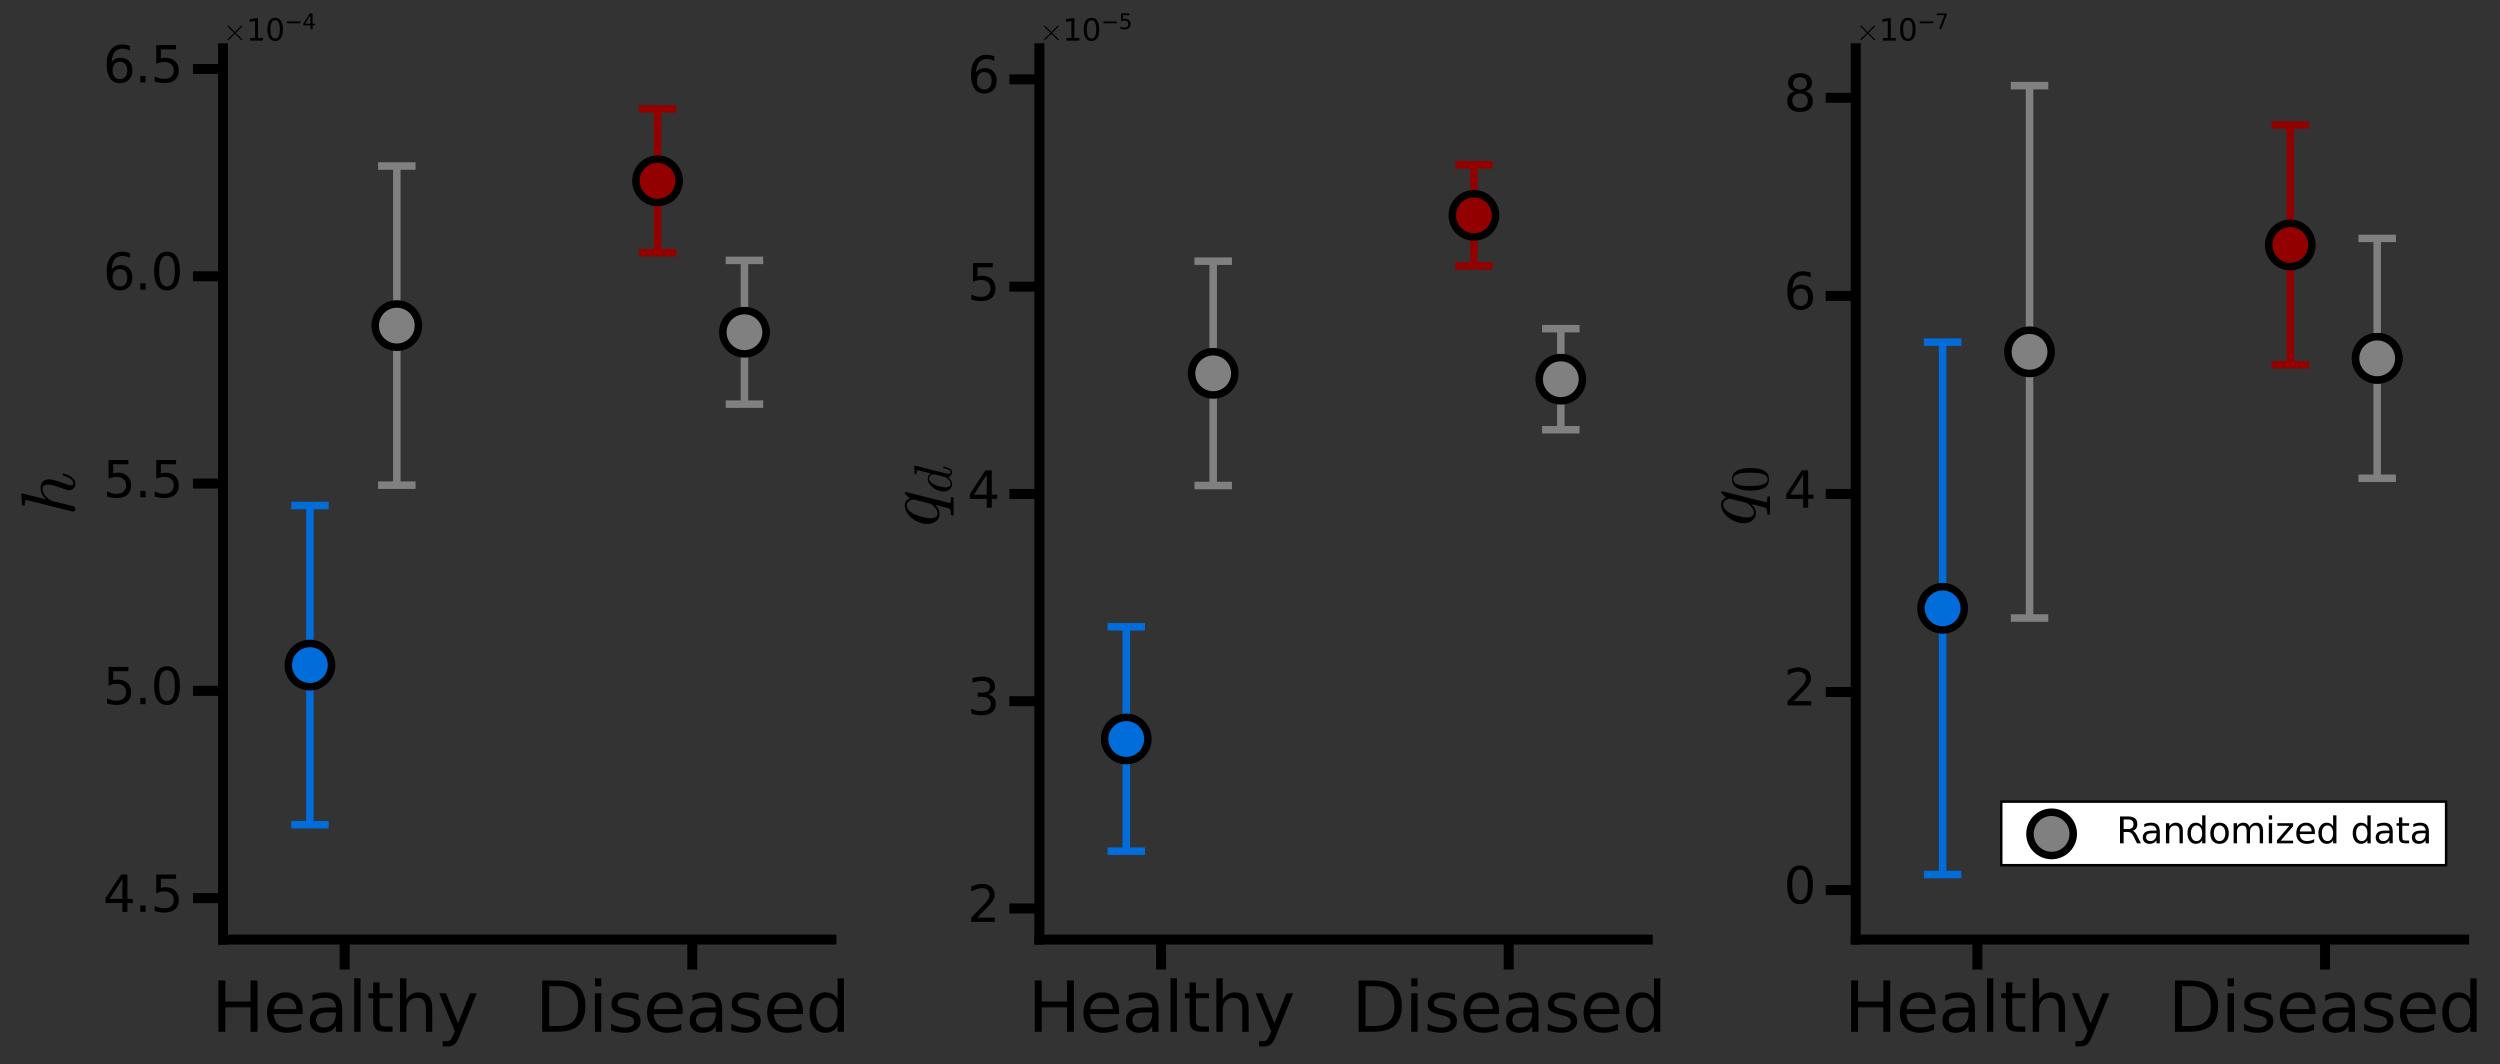 <?xml version="1.0" encoding="utf-8" standalone="no"?>
<!DOCTYPE svg PUBLIC "-//W3C//DTD SVG 1.1//EN"
  "http://www.w3.org/Graphics/SVG/1.1/DTD/svg11.dtd">
<svg xmlns:xlink="http://www.w3.org/1999/xlink" width="1000.397pt" height="425.793pt" viewBox="0 0 1000.397 425.793" xmlns="http://www.w3.org/2000/svg" version="1.1">
 <rect x="0" y="0" width="1000.397" height="425.793" fill="#333333" stroke="none"/>
 <defs>
  <style type="text/css">*{stroke-linejoin: round; stroke-linecap: butt}</style>
 </defs>
 <g id="figure_1">
  <g id="patch_1">
   <path d="M 0 425.793 
L 1000.397 425.793 
L 1000.397 0 
L 0 0 
L 0 425.793 
z
" style="fill: none; opacity: 0"/>
  </g>
  <g id="axes_1">
   <g id="patch_2">
    <path d="M 89.234 375.978 
L 332.679 375.978 
L 332.679 19.318 
L 89.234 19.318 
L 89.234 375.978 
z
" style="fill: none"/>
   </g>
   <g id="LineCollection_1">
    <path d="M 124.012 329.994 
L 124.012 202.29 
" clip-path="url(#pfd5777ef75)" style="fill: none; stroke: #006ddb; stroke-width: 3"/>
   </g>
   <g id="line2d_1">
    <defs>
     <path id="ma4da262abb" d="M 7.5 0 
L -7.5 -0 
" style="stroke: #006ddb; stroke-width: 3"/>
    </defs>
    <g clip-path="url(#pfd5777ef75)">
     <use xlink:href="#ma4da262abb" x="124.012" y="329.994" style="fill: #006ddb; stroke: #006ddb; stroke-width: 3"/>
    </g>
   </g>
   <g id="line2d_2">
    <g clip-path="url(#pfd5777ef75)">
     <use xlink:href="#ma4da262abb" x="124.012" y="202.29" style="fill: #006ddb; stroke: #006ddb; stroke-width: 3"/>
    </g>
   </g>
   <g id="LineCollection_2">
    <path d="M 158.79 194.147 
L 158.79 66.443 
" clip-path="url(#pfd5777ef75)" style="fill: none; stroke: #808080; stroke-width: 3"/>
   </g>
   <g id="line2d_3">
    <defs>
     <path id="m0cb90c3b60" d="M 7.5 0 
L -7.5 -0 
" style="stroke: #808080; stroke-width: 3"/>
    </defs>
    <g clip-path="url(#pfd5777ef75)">
     <use xlink:href="#m0cb90c3b60" x="158.79" y="194.147" style="fill: #808080; stroke: #808080; stroke-width: 3"/>
    </g>
   </g>
   <g id="line2d_4">
    <g clip-path="url(#pfd5777ef75)">
     <use xlink:href="#m0cb90c3b60" x="158.79" y="66.443" style="fill: #808080; stroke: #808080; stroke-width: 3"/>
    </g>
   </g>
   <g id="LineCollection_3">
    <path d="M 263.123 101.123 
L 263.123 43.593 
" clip-path="url(#pfd5777ef75)" style="fill: none; stroke: #920000; stroke-width: 3"/>
   </g>
   <g id="line2d_5">
    <defs>
     <path id="m558f107e17" d="M 7.5 0 
L -7.5 -0 
" style="stroke: #920000; stroke-width: 3"/>
    </defs>
    <g clip-path="url(#pfd5777ef75)">
     <use xlink:href="#m558f107e17" x="263.123" y="101.123" style="fill: #920000; stroke: #920000; stroke-width: 3"/>
    </g>
   </g>
   <g id="line2d_6">
    <g clip-path="url(#pfd5777ef75)">
     <use xlink:href="#m558f107e17" x="263.123" y="43.593" style="fill: #920000; stroke: #920000; stroke-width: 3"/>
    </g>
   </g>
   <g id="LineCollection_4">
    <path d="M 297.901 161.711 
L 297.901 104.182 
" clip-path="url(#pfd5777ef75)" style="fill: none; stroke: #808080; stroke-width: 3"/>
   </g>
   <g id="line2d_7">
    <g clip-path="url(#pfd5777ef75)">
     <use xlink:href="#m0cb90c3b60" x="297.901" y="161.711" style="fill: #808080; stroke: #808080; stroke-width: 3"/>
    </g>
   </g>
   <g id="line2d_8">
    <g clip-path="url(#pfd5777ef75)">
     <use xlink:href="#m0cb90c3b60" x="297.901" y="104.182" style="fill: #808080; stroke: #808080; stroke-width: 3"/>
    </g>
   </g>
   <g id="line2d_9">
    <path d="M 124.012 266.142 
" clip-path="url(#pfd5777ef75)" style="fill: none; stroke: #006ddb; stroke-linecap: square"/>
   </g>
   <g id="line2d_10">
    <path d="M 158.79 130.295 
" clip-path="url(#pfd5777ef75)" style="fill: none; stroke: #808080; stroke-linecap: square"/>
   </g>
   <g id="line2d_11">
    <path d="M 263.123 72.358 
" clip-path="url(#pfd5777ef75)" style="fill: none; stroke: #920000; stroke-linecap: square"/>
   </g>
   <g id="line2d_12">
    <path d="M 297.901 132.946 
" clip-path="url(#pfd5777ef75)" style="fill: none; stroke: #808080; stroke-linecap: square"/>
   </g>
   <g id="PathCollection_1">
    <defs>
     <path id="m6aebceab69" d="M 0 8.66 
C 2.297 8.66 4.5 7.748 6.124 6.124 
C 7.748 4.5 8.66 2.297 8.66 0 
C 8.66 -2.297 7.748 -4.5 6.124 -6.124 
C 4.5 -7.748 2.297 -8.66 0 -8.66 
C -2.297 -8.66 -4.5 -7.748 -6.124 -6.124 
C -7.748 -4.5 -8.66 -2.297 -8.66 0 
C -8.66 2.297 -7.748 4.5 -6.124 6.124 
C -4.5 7.748 -2.297 8.66 0 8.66 
z
" style="stroke: #000000; stroke-width: 3"/>
    </defs>
    <g clip-path="url(#pfd5777ef75)">
     <use xlink:href="#m6aebceab69" x="124.012" y="266.142" style="fill: #006ddb; stroke: #000000; stroke-width: 3"/>
    </g>
   </g>
   <g id="PathCollection_2">
    <defs>
     <path id="m6b38840844" d="M 0 8.66 
C 2.297 8.66 4.5 7.748 6.124 6.124 
C 7.748 4.5 8.66 2.297 8.66 0 
C 8.66 -2.297 7.748 -4.5 6.124 -6.124 
C 4.5 -7.748 2.297 -8.66 0 -8.66 
C -2.297 -8.66 -4.5 -7.748 -6.124 -6.124 
C -7.748 -4.5 -8.66 -2.297 -8.66 0 
C -8.66 2.297 -7.748 4.5 -6.124 6.124 
C -4.5 7.748 -2.297 8.66 0 8.66 
z
" style="stroke: #000000; stroke-width: 3"/>
    </defs>
    <g clip-path="url(#pfd5777ef75)">
     <use xlink:href="#m6b38840844" x="158.79" y="130.295" style="fill: #808080; stroke: #000000; stroke-width: 3"/>
    </g>
   </g>
   <g id="PathCollection_3">
    <defs>
     <path id="m9e6eab8cde" d="M 0 8.66 
C 2.297 8.66 4.5 7.748 6.124 6.124 
C 7.748 4.5 8.66 2.297 8.66 0 
C 8.66 -2.297 7.748 -4.5 6.124 -6.124 
C 4.5 -7.748 2.297 -8.66 0 -8.66 
C -2.297 -8.66 -4.5 -7.748 -6.124 -6.124 
C -7.748 -4.5 -8.66 -2.297 -8.66 0 
C -8.66 2.297 -7.748 4.5 -6.124 6.124 
C -4.5 7.748 -2.297 8.66 0 8.66 
z
" style="stroke: #000000; stroke-width: 3"/>
    </defs>
    <g clip-path="url(#pfd5777ef75)">
     <use xlink:href="#m9e6eab8cde" x="263.123" y="72.358" style="fill: #920000; stroke: #000000; stroke-width: 3"/>
    </g>
   </g>
   <g id="PathCollection_4">
    <g clip-path="url(#pfd5777ef75)">
     <use xlink:href="#m6b38840844" x="297.901" y="132.946" style="fill: #808080; stroke: #000000; stroke-width: 3"/>
    </g>
   </g>
   <g id="patch_3">
    <path d="M 89.234 375.978 
L 89.234 19.318 
" style="fill: none; stroke: #000000; stroke-width: 4; stroke-linejoin: miter; stroke-linecap: square"/>
   </g>
   <g id="patch_4">
    <path d="M 89.234 375.978 
L 332.679 375.978 
" style="fill: none; stroke: #000000; stroke-width: 4; stroke-linejoin: miter; stroke-linecap: square"/>
   </g>
   <g id="matplotlib.axis_1">
    <g id="xtick_1">
     <g id="line2d_13">
      <defs>
       <path id="md3168656de" d="M 0 0 
L 0 12 
" style="stroke: #000000; stroke-width: 4"/>
      </defs>
      <g>
       <use xlink:href="#md3168656de" x="137.923" y="375.978" style="stroke: #000000; stroke-width: 4"/>
      </g>
     </g>
     <g id="text_1">
      <!-- Healthy -->
      <g transform="translate(84.633 412.874) scale(0.275 -0.275)">
       <defs>
        <path id="DejaVuSans-48" d="M 628 4666 
L 1259 4666 
L 1259 2753 
L 3553 2753 
L 3553 4666 
L 4184 4666 
L 4184 0 
L 3553 0 
L 3553 2222 
L 1259 2222 
L 1259 0 
L 628 0 
L 628 4666 
z
" transform="scale(0.016)"/>
        <path id="DejaVuSans-65" d="M 3597 1894 
L 3597 1613 
L 953 1613 
Q 991 1019 1311 708 
Q 1631 397 2203 397 
Q 2534 397 2845 478 
Q 3156 559 3463 722 
L 3463 178 
Q 3153 47 2828 -22 
Q 2503 -91 2169 -91 
Q 1331 -91 842 396 
Q 353 884 353 1716 
Q 353 2575 817 3079 
Q 1281 3584 2069 3584 
Q 2775 3584 3186 3129 
Q 3597 2675 3597 1894 
z
M 3022 2063 
Q 3016 2534 2758 2815 
Q 2500 3097 2075 3097 
Q 1594 3097 1305 2825 
Q 1016 2553 972 2059 
L 3022 2063 
z
" transform="scale(0.016)"/>
        <path id="DejaVuSans-61" d="M 2194 1759 
Q 1497 1759 1228 1600 
Q 959 1441 959 1056 
Q 959 750 1161 570 
Q 1363 391 1709 391 
Q 2188 391 2477 730 
Q 2766 1069 2766 1631 
L 2766 1759 
L 2194 1759 
z
M 3341 1997 
L 3341 0 
L 2766 0 
L 2766 531 
Q 2569 213 2275 61 
Q 1981 -91 1556 -91 
Q 1019 -91 701 211 
Q 384 513 384 1019 
Q 384 1609 779 1909 
Q 1175 2209 1959 2209 
L 2766 2209 
L 2766 2266 
Q 2766 2663 2505 2880 
Q 2244 3097 1772 3097 
Q 1472 3097 1187 3025 
Q 903 2953 641 2809 
L 641 3341 
Q 956 3463 1253 3523 
Q 1550 3584 1831 3584 
Q 2591 3584 2966 3190 
Q 3341 2797 3341 1997 
z
" transform="scale(0.016)"/>
        <path id="DejaVuSans-6c" d="M 603 4863 
L 1178 4863 
L 1178 0 
L 603 0 
L 603 4863 
z
" transform="scale(0.016)"/>
        <path id="DejaVuSans-74" d="M 1172 4494 
L 1172 3500 
L 2356 3500 
L 2356 3053 
L 1172 3053 
L 1172 1153 
Q 1172 725 1289 603 
Q 1406 481 1766 481 
L 2356 481 
L 2356 0 
L 1766 0 
Q 1100 0 847 248 
Q 594 497 594 1153 
L 594 3053 
L 172 3053 
L 172 3500 
L 594 3500 
L 594 4494 
L 1172 4494 
z
" transform="scale(0.016)"/>
        <path id="DejaVuSans-68" d="M 3513 2113 
L 3513 0 
L 2938 0 
L 2938 2094 
Q 2938 2591 2744 2837 
Q 2550 3084 2163 3084 
Q 1697 3084 1428 2787 
Q 1159 2491 1159 1978 
L 1159 0 
L 581 0 
L 581 4863 
L 1159 4863 
L 1159 2956 
Q 1366 3272 1645 3428 
Q 1925 3584 2291 3584 
Q 2894 3584 3203 3211 
Q 3513 2838 3513 2113 
z
" transform="scale(0.016)"/>
        <path id="DejaVuSans-79" d="M 2059 -325 
Q 1816 -950 1584 -1140 
Q 1353 -1331 966 -1331 
L 506 -1331 
L 506 -850 
L 844 -850 
Q 1081 -850 1212 -737 
Q 1344 -625 1503 -206 
L 1606 56 
L 191 3500 
L 800 3500 
L 1894 763 
L 2988 3500 
L 3597 3500 
L 2059 -325 
z
" transform="scale(0.016)"/>
       </defs>
       <use xlink:href="#DejaVuSans-48"/>
       <use xlink:href="#DejaVuSans-65" x="75.195"/>
       <use xlink:href="#DejaVuSans-61" x="136.719"/>
       <use xlink:href="#DejaVuSans-6c" x="197.998"/>
       <use xlink:href="#DejaVuSans-74" x="225.781"/>
       <use xlink:href="#DejaVuSans-68" x="264.99"/>
       <use xlink:href="#DejaVuSans-79" x="328.369"/>
      </g>
     </g>
    </g>
    <g id="xtick_2">
     <g id="line2d_14">
      <g>
       <use xlink:href="#md3168656de" x="277.034" y="375.978" style="stroke: #000000; stroke-width: 4"/>
      </g>
     </g>
     <g id="text_2">
      <!-- Diseased -->
      <g transform="translate(214.225 412.874) scale(0.275 -0.275)">
       <defs>
        <path id="DejaVuSans-44" d="M 1259 4147 
L 1259 519 
L 2022 519 
Q 2988 519 3436 956 
Q 3884 1394 3884 2338 
Q 3884 3275 3436 3711 
Q 2988 4147 2022 4147 
L 1259 4147 
z
M 628 4666 
L 1925 4666 
Q 3281 4666 3915 4102 
Q 4550 3538 4550 2338 
Q 4550 1131 3912 565 
Q 3275 0 1925 0 
L 628 0 
L 628 4666 
z
" transform="scale(0.016)"/>
        <path id="DejaVuSans-69" d="M 603 3500 
L 1178 3500 
L 1178 0 
L 603 0 
L 603 3500 
z
M 603 4863 
L 1178 4863 
L 1178 4134 
L 603 4134 
L 603 4863 
z
" transform="scale(0.016)"/>
        <path id="DejaVuSans-73" d="M 2834 3397 
L 2834 2853 
Q 2591 2978 2328 3040 
Q 2066 3103 1784 3103 
Q 1356 3103 1142 2972 
Q 928 2841 928 2578 
Q 928 2378 1081 2264 
Q 1234 2150 1697 2047 
L 1894 2003 
Q 2506 1872 2764 1633 
Q 3022 1394 3022 966 
Q 3022 478 2636 193 
Q 2250 -91 1575 -91 
Q 1294 -91 989 -36 
Q 684 19 347 128 
L 347 722 
Q 666 556 975 473 
Q 1284 391 1588 391 
Q 1994 391 2212 530 
Q 2431 669 2431 922 
Q 2431 1156 2273 1281 
Q 2116 1406 1581 1522 
L 1381 1569 
Q 847 1681 609 1914 
Q 372 2147 372 2553 
Q 372 3047 722 3315 
Q 1072 3584 1716 3584 
Q 2034 3584 2315 3537 
Q 2597 3491 2834 3397 
z
" transform="scale(0.016)"/>
        <path id="DejaVuSans-64" d="M 2906 2969 
L 2906 4863 
L 3481 4863 
L 3481 0 
L 2906 0 
L 2906 525 
Q 2725 213 2448 61 
Q 2172 -91 1784 -91 
Q 1150 -91 751 415 
Q 353 922 353 1747 
Q 353 2572 751 3078 
Q 1150 3584 1784 3584 
Q 2172 3584 2448 3432 
Q 2725 3281 2906 2969 
z
M 947 1747 
Q 947 1113 1208 752 
Q 1469 391 1925 391 
Q 2381 391 2643 752 
Q 2906 1113 2906 1747 
Q 2906 2381 2643 2742 
Q 2381 3103 1925 3103 
Q 1469 3103 1208 2742 
Q 947 2381 947 1747 
z
" transform="scale(0.016)"/>
       </defs>
       <use xlink:href="#DejaVuSans-44"/>
       <use xlink:href="#DejaVuSans-69" x="77.002"/>
       <use xlink:href="#DejaVuSans-73" x="104.785"/>
       <use xlink:href="#DejaVuSans-65" x="156.885"/>
       <use xlink:href="#DejaVuSans-61" x="218.408"/>
       <use xlink:href="#DejaVuSans-73" x="279.688"/>
       <use xlink:href="#DejaVuSans-65" x="331.787"/>
       <use xlink:href="#DejaVuSans-64" x="393.311"/>
      </g>
     </g>
    </g>
   </g>
   <g id="matplotlib.axis_2">
    <g id="ytick_1">
     <g id="line2d_15">
      <defs>
       <path id="m5bd6407b8e" d="M 0 0 
L -12 0 
" style="stroke: #000000; stroke-width: 4"/>
      </defs>
      <g>
       <use xlink:href="#m5bd6407b8e" x="89.234" y="359.389" style="stroke: #000000; stroke-width: 4"/>
      </g>
     </g>
     <g id="text_3">
      <!-- $\mathdefault{4.5}$ -->
      <g transform="translate(41.234 364.908) scale(0.2 -0.2)">
       <defs>
        <path id="DejaVuSans-34" d="M 2419 4116 
L 825 1625 
L 2419 1625 
L 2419 4116 
z
M 2253 4666 
L 3047 4666 
L 3047 1625 
L 3713 1625 
L 3713 1100 
L 3047 1100 
L 3047 0 
L 2419 0 
L 2419 1100 
L 313 1100 
L 313 1709 
L 2253 4666 
z
" transform="scale(0.016)"/>
        <path id="DejaVuSans-2e" d="M 684 794 
L 1344 794 
L 1344 0 
L 684 0 
L 684 794 
z
" transform="scale(0.016)"/>
        <path id="DejaVuSans-35" d="M 691 4666 
L 3169 4666 
L 3169 4134 
L 1269 4134 
L 1269 2991 
Q 1406 3038 1543 3061 
Q 1681 3084 1819 3084 
Q 2600 3084 3056 2656 
Q 3513 2228 3513 1497 
Q 3513 744 3044 326 
Q 2575 -91 1722 -91 
Q 1428 -91 1123 -41 
Q 819 9 494 109 
L 494 744 
Q 775 591 1075 516 
Q 1375 441 1709 441 
Q 2250 441 2565 725 
Q 2881 1009 2881 1497 
Q 2881 1984 2565 2268 
Q 2250 2553 1709 2553 
Q 1456 2553 1204 2497 
Q 953 2441 691 2322 
L 691 4666 
z
" transform="scale(0.016)"/>
       </defs>
       <use xlink:href="#DejaVuSans-34" transform="translate(0 0.094)"/>
       <use xlink:href="#DejaVuSans-2e" transform="translate(63.623 0.094)"/>
       <use xlink:href="#DejaVuSans-35" transform="translate(95.41 0.094)"/>
      </g>
     </g>
    </g>
    <g id="ytick_2">
     <g id="line2d_16">
      <g>
       <use xlink:href="#m5bd6407b8e" x="89.234" y="276.445" style="stroke: #000000; stroke-width: 4"/>
      </g>
     </g>
     <g id="text_4">
      <!-- $\mathdefault{5.0}$ -->
      <g transform="translate(41.234 281.964) scale(0.2 -0.2)">
       <defs>
        <path id="DejaVuSans-30" d="M 2034 4250 
Q 1547 4250 1301 3770 
Q 1056 3291 1056 2328 
Q 1056 1369 1301 889 
Q 1547 409 2034 409 
Q 2525 409 2770 889 
Q 3016 1369 3016 2328 
Q 3016 3291 2770 3770 
Q 2525 4250 2034 4250 
z
M 2034 4750 
Q 2819 4750 3233 4129 
Q 3647 3509 3647 2328 
Q 3647 1150 3233 529 
Q 2819 -91 2034 -91 
Q 1250 -91 836 529 
Q 422 1150 422 2328 
Q 422 3509 836 4129 
Q 1250 4750 2034 4750 
z
" transform="scale(0.016)"/>
       </defs>
       <use xlink:href="#DejaVuSans-35" transform="translate(0 0.781)"/>
       <use xlink:href="#DejaVuSans-2e" transform="translate(63.623 0.781)"/>
       <use xlink:href="#DejaVuSans-30" transform="translate(95.41 0.781)"/>
      </g>
     </g>
    </g>
    <g id="ytick_3">
     <g id="line2d_17">
      <g>
       <use xlink:href="#m5bd6407b8e" x="89.234" y="193.501" style="stroke: #000000; stroke-width: 4"/>
      </g>
     </g>
     <g id="text_5">
      <!-- $\mathdefault{5.5}$ -->
      <g transform="translate(41.234 199.02) scale(0.2 -0.2)">
       <use xlink:href="#DejaVuSans-35" transform="translate(0 0.094)"/>
       <use xlink:href="#DejaVuSans-2e" transform="translate(63.623 0.094)"/>
       <use xlink:href="#DejaVuSans-35" transform="translate(95.41 0.094)"/>
      </g>
     </g>
    </g>
    <g id="ytick_4">
     <g id="line2d_18">
      <g>
       <use xlink:href="#m5bd6407b8e" x="89.234" y="110.557" style="stroke: #000000; stroke-width: 4"/>
      </g>
     </g>
     <g id="text_6">
      <!-- $\mathdefault{6.0}$ -->
      <g transform="translate(41.234 116.075) scale(0.2 -0.2)">
       <defs>
        <path id="DejaVuSans-36" d="M 2113 2584 
Q 1688 2584 1439 2293 
Q 1191 2003 1191 1497 
Q 1191 994 1439 701 
Q 1688 409 2113 409 
Q 2538 409 2786 701 
Q 3034 994 3034 1497 
Q 3034 2003 2786 2293 
Q 2538 2584 2113 2584 
z
M 3366 4563 
L 3366 3988 
Q 3128 4100 2886 4159 
Q 2644 4219 2406 4219 
Q 1781 4219 1451 3797 
Q 1122 3375 1075 2522 
Q 1259 2794 1537 2939 
Q 1816 3084 2150 3084 
Q 2853 3084 3261 2657 
Q 3669 2231 3669 1497 
Q 3669 778 3244 343 
Q 2819 -91 2113 -91 
Q 1303 -91 875 529 
Q 447 1150 447 2328 
Q 447 3434 972 4092 
Q 1497 4750 2381 4750 
Q 2619 4750 2861 4703 
Q 3103 4656 3366 4563 
z
" transform="scale(0.016)"/>
       </defs>
       <use xlink:href="#DejaVuSans-36" transform="translate(0 0.781)"/>
       <use xlink:href="#DejaVuSans-2e" transform="translate(63.623 0.781)"/>
       <use xlink:href="#DejaVuSans-30" transform="translate(95.41 0.781)"/>
      </g>
     </g>
    </g>
    <g id="ytick_5">
     <g id="line2d_19">
      <g>
       <use xlink:href="#m5bd6407b8e" x="89.234" y="27.613" style="stroke: #000000; stroke-width: 4"/>
      </g>
     </g>
     <g id="text_7">
      <!-- $\mathdefault{6.5}$ -->
      <g transform="translate(41.234 33.131) scale(0.2 -0.2)">
       <use xlink:href="#DejaVuSans-36" transform="translate(0 0.781)"/>
       <use xlink:href="#DejaVuSans-2e" transform="translate(63.623 0.781)"/>
       <use xlink:href="#DejaVuSans-35" transform="translate(95.41 0.781)"/>
      </g>
     </g>
    </g>
    <g id="text_8">
     <!-- $h$ -->
     <g transform="translate(29.995 206.348) rotate(-90) scale(0.3 -0.3)">
      <defs>
       <path id="Cmmi10-68" d="M 341 116 
Q 341 153 347 172 
L 1275 3872 
Q 1300 3981 1306 4044 
Q 1306 4147 891 4147 
Q 825 4147 825 4231 
Q 828 4247 839 4287 
Q 850 4328 867 4350 
Q 884 4372 916 4372 
L 1778 4441 
L 1797 4441 
Q 1797 4434 1819 4423 
Q 1841 4413 1844 4409 
Q 1856 4378 1856 4359 
L 1356 2363 
Q 1750 2828 2291 2828 
Q 2516 2828 2680 2750 
Q 2844 2672 2936 2514 
Q 3028 2356 3028 2138 
Q 3028 1875 2911 1503 
Q 2794 1131 2619 672 
Q 2528 463 2528 288 
Q 2528 97 2675 97 
Q 2925 97 3092 364 
Q 3259 631 3328 941 
Q 3341 978 3378 978 
L 3456 978 
Q 3481 978 3497 961 
Q 3513 944 3513 922 
Q 3513 916 3506 903 
Q 3450 672 3339 448 
Q 3228 225 3059 76 
Q 2891 -72 2663 -72 
Q 2438 -72 2278 83 
Q 2119 238 2119 459 
Q 2119 578 2169 709 
Q 2350 1191 2470 1569 
Q 2591 1947 2591 2234 
Q 2591 2419 2519 2541 
Q 2447 2663 2278 2663 
Q 1934 2663 1678 2452 
Q 1422 2241 1234 1894 
L 800 147 
Q 775 50 703 -11 
Q 631 -72 538 -72 
Q 456 -72 398 -17 
Q 341 38 341 116 
z
" transform="scale(0.016)"/>
      </defs>
      <use xlink:href="#Cmmi10-68" transform="translate(0 0.609)"/>
     </g>
    </g>
    <g id="text_9">
     <!-- $\times\mathdefault{10^{−4}}\mathdefault{}$ -->
     <g transform="translate(89.234 16.318) scale(0.12 -0.12)">
      <defs>
       <path id="Cmsy10-a3" d="M 941 184 
Q 941 234 972 275 
L 2303 1600 
L 972 2931 
Q 941 2963 941 3016 
Q 941 3063 978 3103 
Q 1016 3144 1069 3144 
Q 1113 3144 1166 3103 
L 2491 1778 
L 3809 3103 
Q 3863 3144 3903 3144 
Q 3956 3144 3993 3106 
Q 4031 3069 4031 3016 
Q 4031 2963 4000 2931 
L 2669 1600 
L 4000 275 
Q 4031 234 4031 184 
Q 4031 131 3993 93 
Q 3956 56 3903 56 
Q 3856 56 3809 103 
L 2491 1422 
L 1166 103 
Q 1119 56 1069 56 
Q 1016 56 978 97 
Q 941 138 941 184 
z
" transform="scale(0.016)"/>
       <path id="DejaVuSans-31" d="M 794 531 
L 1825 531 
L 1825 4091 
L 703 3866 
L 703 4441 
L 1819 4666 
L 2450 4666 
L 2450 531 
L 3481 531 
L 3481 0 
L 794 0 
L 794 531 
z
" transform="scale(0.016)"/>
       <path id="DejaVuSans-2212" d="M 678 2272 
L 4684 2272 
L 4684 1741 
L 678 1741 
L 678 2272 
z
" transform="scale(0.016)"/>
      </defs>
      <use xlink:href="#Cmsy10-a3" transform="translate(0 0.684)"/>
      <use xlink:href="#DejaVuSans-31" transform="translate(77.686 0.684)"/>
      <use xlink:href="#DejaVuSans-30" transform="translate(141.309 0.684)"/>
      <use xlink:href="#DejaVuSans-2212" transform="translate(205.889 38.966) scale(0.7)"/>
      <use xlink:href="#DejaVuSans-34" transform="translate(264.541 38.966) scale(0.7)"/>
     </g>
    </g>
   </g>
  </g>
  <g id="axes_2">
   <g id="patch_5">
    <path d="M 415.911 375.978 
L 659.355 375.978 
L 659.355 19.318 
L 415.911 19.318 
L 415.911 375.978 
z
" style="fill: none"/>
   </g>
   <g id="LineCollection_5">
    <path d="M 450.689 340.6 
L 450.689 250.819 
" clip-path="url(#pdb93fa45fc)" style="fill: none; stroke: #006ddb; stroke-width: 3"/>
   </g>
   <g id="line2d_20">
    <g clip-path="url(#pdb93fa45fc)">
     <use xlink:href="#ma4da262abb" x="450.689" y="340.6" style="fill: #006ddb; stroke: #006ddb; stroke-width: 3"/>
    </g>
   </g>
   <g id="line2d_21">
    <g clip-path="url(#pdb93fa45fc)">
     <use xlink:href="#ma4da262abb" x="450.689" y="250.819" style="fill: #006ddb; stroke: #006ddb; stroke-width: 3"/>
    </g>
   </g>
   <g id="LineCollection_6">
    <path d="M 485.467 194.284 
L 485.467 104.503 
" clip-path="url(#pdb93fa45fc)" style="fill: none; stroke: #808080; stroke-width: 3"/>
   </g>
   <g id="line2d_22">
    <g clip-path="url(#pdb93fa45fc)">
     <use xlink:href="#m0cb90c3b60" x="485.467" y="194.284" style="fill: #808080; stroke: #808080; stroke-width: 3"/>
    </g>
   </g>
   <g id="line2d_23">
    <g clip-path="url(#pdb93fa45fc)">
     <use xlink:href="#m0cb90c3b60" x="485.467" y="104.503" style="fill: #808080; stroke: #808080; stroke-width: 3"/>
    </g>
   </g>
   <g id="LineCollection_7">
    <path d="M 589.8 106.394 
L 589.8 65.948 
" clip-path="url(#pdb93fa45fc)" style="fill: none; stroke: #920000; stroke-width: 3"/>
   </g>
   <g id="line2d_24">
    <g clip-path="url(#pdb93fa45fc)">
     <use xlink:href="#m558f107e17" x="589.8" y="106.394" style="fill: #920000; stroke: #920000; stroke-width: 3"/>
    </g>
   </g>
   <g id="line2d_25">
    <g clip-path="url(#pdb93fa45fc)">
     <use xlink:href="#m558f107e17" x="589.8" y="65.948" style="fill: #920000; stroke: #920000; stroke-width: 3"/>
    </g>
   </g>
   <g id="LineCollection_8">
    <path d="M 624.578 171.962 
L 624.578 131.516 
" clip-path="url(#pdb93fa45fc)" style="fill: none; stroke: #808080; stroke-width: 3"/>
   </g>
   <g id="line2d_26">
    <g clip-path="url(#pdb93fa45fc)">
     <use xlink:href="#m0cb90c3b60" x="624.578" y="171.962" style="fill: #808080; stroke: #808080; stroke-width: 3"/>
    </g>
   </g>
   <g id="line2d_27">
    <g clip-path="url(#pdb93fa45fc)">
     <use xlink:href="#m0cb90c3b60" x="624.578" y="131.516" style="fill: #808080; stroke: #808080; stroke-width: 3"/>
    </g>
   </g>
   <g id="line2d_28">
    <path d="M 450.689 295.71 
" clip-path="url(#pdb93fa45fc)" style="fill: none; stroke: #006ddb; stroke-linecap: square"/>
   </g>
   <g id="line2d_29">
    <path d="M 485.467 149.393 
" clip-path="url(#pdb93fa45fc)" style="fill: none; stroke: #808080; stroke-linecap: square"/>
   </g>
   <g id="line2d_30">
    <path d="M 589.8 86.171 
" clip-path="url(#pdb93fa45fc)" style="fill: none; stroke: #920000; stroke-linecap: square"/>
   </g>
   <g id="line2d_31">
    <path d="M 624.578 151.739 
" clip-path="url(#pdb93fa45fc)" style="fill: none; stroke: #808080; stroke-linecap: square"/>
   </g>
   <g id="PathCollection_5">
    <g clip-path="url(#pdb93fa45fc)">
     <use xlink:href="#m6aebceab69" x="450.689" y="295.71" style="fill: #006ddb; stroke: #000000; stroke-width: 3"/>
    </g>
   </g>
   <g id="PathCollection_6">
    <g clip-path="url(#pdb93fa45fc)">
     <use xlink:href="#m6b38840844" x="485.467" y="149.393" style="fill: #808080; stroke: #000000; stroke-width: 3"/>
    </g>
   </g>
   <g id="PathCollection_7">
    <g clip-path="url(#pdb93fa45fc)">
     <use xlink:href="#m9e6eab8cde" x="589.8" y="86.171" style="fill: #920000; stroke: #000000; stroke-width: 3"/>
    </g>
   </g>
   <g id="PathCollection_8">
    <g clip-path="url(#pdb93fa45fc)">
     <use xlink:href="#m6b38840844" x="624.578" y="151.739" style="fill: #808080; stroke: #000000; stroke-width: 3"/>
    </g>
   </g>
   <g id="patch_6">
    <path d="M 415.911 375.978 
L 415.911 19.318 
" style="fill: none; stroke: #000000; stroke-width: 4; stroke-linejoin: miter; stroke-linecap: square"/>
   </g>
   <g id="patch_7">
    <path d="M 415.911 375.978 
L 659.355 375.978 
" style="fill: none; stroke: #000000; stroke-width: 4; stroke-linejoin: miter; stroke-linecap: square"/>
   </g>
   <g id="matplotlib.axis_3">
    <g id="xtick_3">
     <g id="line2d_32">
      <g>
       <use xlink:href="#md3168656de" x="464.6" y="375.978" style="stroke: #000000; stroke-width: 4"/>
      </g>
     </g>
     <g id="text_10">
      <!-- Healthy -->
      <g transform="translate(411.31 412.874) scale(0.275 -0.275)">
       <use xlink:href="#DejaVuSans-48"/>
       <use xlink:href="#DejaVuSans-65" x="75.195"/>
       <use xlink:href="#DejaVuSans-61" x="136.719"/>
       <use xlink:href="#DejaVuSans-6c" x="197.998"/>
       <use xlink:href="#DejaVuSans-74" x="225.781"/>
       <use xlink:href="#DejaVuSans-68" x="264.99"/>
       <use xlink:href="#DejaVuSans-79" x="328.369"/>
      </g>
     </g>
    </g>
    <g id="xtick_4">
     <g id="line2d_33">
      <g>
       <use xlink:href="#md3168656de" x="603.711" y="375.978" style="stroke: #000000; stroke-width: 4"/>
      </g>
     </g>
     <g id="text_11">
      <!-- Diseased -->
      <g transform="translate(540.901 412.874) scale(0.275 -0.275)">
       <use xlink:href="#DejaVuSans-44"/>
       <use xlink:href="#DejaVuSans-69" x="77.002"/>
       <use xlink:href="#DejaVuSans-73" x="104.785"/>
       <use xlink:href="#DejaVuSans-65" x="156.885"/>
       <use xlink:href="#DejaVuSans-61" x="218.408"/>
       <use xlink:href="#DejaVuSans-73" x="279.688"/>
       <use xlink:href="#DejaVuSans-65" x="331.787"/>
       <use xlink:href="#DejaVuSans-64" x="393.311"/>
      </g>
     </g>
    </g>
   </g>
   <g id="matplotlib.axis_4">
    <g id="ytick_6">
     <g id="line2d_34">
      <g>
       <use xlink:href="#m5bd6407b8e" x="415.911" y="363.536" style="stroke: #000000; stroke-width: 4"/>
      </g>
     </g>
     <g id="text_12">
      <!-- $\mathdefault{2}$ -->
      <g transform="translate(387.111 369.055) scale(0.2 -0.2)">
       <defs>
        <path id="DejaVuSans-32" d="M 1228 531 
L 3431 531 
L 3431 0 
L 469 0 
L 469 531 
Q 828 903 1448 1529 
Q 2069 2156 2228 2338 
Q 2531 2678 2651 2914 
Q 2772 3150 2772 3378 
Q 2772 3750 2511 3984 
Q 2250 4219 1831 4219 
Q 1534 4219 1204 4116 
Q 875 4013 500 3803 
L 500 4441 
Q 881 4594 1212 4672 
Q 1544 4750 1819 4750 
Q 2544 4750 2975 4387 
Q 3406 4025 3406 3419 
Q 3406 3131 3298 2873 
Q 3191 2616 2906 2266 
Q 2828 2175 2409 1742 
Q 1991 1309 1228 531 
z
" transform="scale(0.016)"/>
       </defs>
       <use xlink:href="#DejaVuSans-32" transform="translate(0 0.781)"/>
      </g>
     </g>
    </g>
    <g id="ytick_7">
     <g id="line2d_35">
      <g>
       <use xlink:href="#m5bd6407b8e" x="415.911" y="280.592" style="stroke: #000000; stroke-width: 4"/>
      </g>
     </g>
     <g id="text_13">
      <!-- $\mathdefault{3}$ -->
      <g transform="translate(387.111 286.111) scale(0.2 -0.2)">
       <defs>
        <path id="DejaVuSans-33" d="M 2597 2516 
Q 3050 2419 3304 2112 
Q 3559 1806 3559 1356 
Q 3559 666 3084 287 
Q 2609 -91 1734 -91 
Q 1441 -91 1130 -33 
Q 819 25 488 141 
L 488 750 
Q 750 597 1062 519 
Q 1375 441 1716 441 
Q 2309 441 2620 675 
Q 2931 909 2931 1356 
Q 2931 1769 2642 2001 
Q 2353 2234 1838 2234 
L 1294 2234 
L 1294 2753 
L 1863 2753 
Q 2328 2753 2575 2939 
Q 2822 3125 2822 3475 
Q 2822 3834 2567 4026 
Q 2313 4219 1838 4219 
Q 1578 4219 1281 4162 
Q 984 4106 628 3988 
L 628 4550 
Q 988 4650 1302 4700 
Q 1616 4750 1894 4750 
Q 2613 4750 3031 4423 
Q 3450 4097 3450 3541 
Q 3450 3153 3228 2886 
Q 3006 2619 2597 2516 
z
" transform="scale(0.016)"/>
       </defs>
       <use xlink:href="#DejaVuSans-33" transform="translate(0 0.781)"/>
      </g>
     </g>
    </g>
    <g id="ytick_8">
     <g id="line2d_36">
      <g>
       <use xlink:href="#m5bd6407b8e" x="415.911" y="197.648" style="stroke: #000000; stroke-width: 4"/>
      </g>
     </g>
     <g id="text_14">
      <!-- $\mathdefault{4}$ -->
      <g transform="translate(387.111 203.167) scale(0.2 -0.2)">
       <use xlink:href="#DejaVuSans-34" transform="translate(0 0.094)"/>
      </g>
     </g>
    </g>
    <g id="ytick_9">
     <g id="line2d_37">
      <g>
       <use xlink:href="#m5bd6407b8e" x="415.911" y="114.704" style="stroke: #000000; stroke-width: 4"/>
      </g>
     </g>
     <g id="text_15">
      <!-- $\mathdefault{5}$ -->
      <g transform="translate(387.111 120.223) scale(0.2 -0.2)">
       <use xlink:href="#DejaVuSans-35" transform="translate(0 0.094)"/>
      </g>
     </g>
    </g>
    <g id="ytick_10">
     <g id="line2d_38">
      <g>
       <use xlink:href="#m5bd6407b8e" x="415.911" y="31.76" style="stroke: #000000; stroke-width: 4"/>
      </g>
     </g>
     <g id="text_16">
      <!-- $\mathdefault{6}$ -->
      <g transform="translate(387.111 37.279) scale(0.2 -0.2)">
       <use xlink:href="#DejaVuSans-36" transform="translate(0 0.781)"/>
      </g>
     </g>
    </g>
    <g id="text_17">
     <!-- $q_d$ -->
     <g transform="translate(375.872 210.848) rotate(-90) scale(0.3 -0.3)">
      <defs>
       <path id="Cmmi10-71" d="M 941 -1159 
Q 963 -1019 1025 -1019 
Q 1256 -1019 1389 -981 
Q 1522 -944 1563 -800 
L 1838 288 
Q 1472 -72 1106 -72 
Q 703 -72 473 233 
Q 244 538 244 953 
Q 244 1363 455 1803 
Q 666 2244 1027 2536 
Q 1388 2828 1806 2828 
Q 2000 2828 2156 2712 
Q 2313 2597 2394 2406 
Q 2431 2481 2601 2654 
Q 2772 2828 2841 2828 
Q 2913 2828 2913 2747 
L 2016 -825 
Q 2000 -919 1997 -934 
Q 1997 -1019 2419 -1019 
Q 2450 -1019 2467 -1044 
Q 2484 -1069 2484 -1100 
Q 2463 -1184 2448 -1212 
Q 2434 -1241 2375 -1241 
L 1006 -1241 
Q 941 -1241 941 -1159 
z
M 1119 97 
Q 1344 97 1558 267 
Q 1772 438 1931 672 
L 2291 2113 
Q 2253 2338 2126 2500 
Q 2000 2663 1791 2663 
Q 1575 2663 1389 2486 
Q 1203 2309 1075 2069 
Q 950 1813 836 1366 
Q 722 919 722 672 
Q 722 450 817 273 
Q 913 97 1119 97 
z
" transform="scale(0.016)"/>
       <path id="Cmmi10-64" d="M 1113 -72 
Q 709 -72 476 233 
Q 244 538 244 953 
Q 244 1363 456 1803 
Q 669 2244 1030 2536 
Q 1391 2828 1806 2828 
Q 1994 2828 2145 2723 
Q 2297 2619 2381 2444 
L 2741 3872 
Q 2766 3981 2772 4044 
Q 2772 4147 2356 4147 
Q 2291 4147 2291 4231 
Q 2294 4247 2305 4287 
Q 2316 4328 2333 4350 
Q 2350 4372 2381 4372 
L 3244 4441 
Q 3322 4441 3322 4359 
L 2400 678 
Q 2356 572 2356 372 
Q 2356 97 2541 97 
Q 2741 97 2845 351 
Q 2950 606 3022 941 
Q 3034 978 3072 978 
L 3150 978 
Q 3175 978 3190 956 
Q 3206 934 3206 916 
Q 3094 469 2961 198 
Q 2828 -72 2528 -72 
Q 2313 -72 2147 54 
Q 1981 181 1941 391 
Q 1528 -72 1113 -72 
z
M 1119 97 
Q 1350 97 1567 270 
Q 1784 444 1941 678 
Q 1947 684 1947 703 
L 2297 2113 
Q 2259 2338 2131 2500 
Q 2003 2663 1791 2663 
Q 1575 2663 1389 2486 
Q 1203 2309 1075 2069 
Q 950 1813 836 1366 
Q 722 919 722 672 
Q 722 450 817 273 
Q 913 97 1119 97 
z
" transform="scale(0.016)"/>
      </defs>
      <use xlink:href="#Cmmi10-71" transform="translate(0 0.812)"/>
      <use xlink:href="#Cmmi10-64" transform="translate(44.58 -16.194) scale(0.7)"/>
     </g>
    </g>
    <g id="text_18">
     <!-- $\times\mathdefault{10^{−5}}\mathdefault{}$ -->
     <g transform="translate(415.911 16.318) scale(0.12 -0.12)">
      <use xlink:href="#Cmsy10-a3" transform="translate(0 0.684)"/>
      <use xlink:href="#DejaVuSans-31" transform="translate(77.686 0.684)"/>
      <use xlink:href="#DejaVuSans-30" transform="translate(141.309 0.684)"/>
      <use xlink:href="#DejaVuSans-2212" transform="translate(205.889 38.966) scale(0.7)"/>
      <use xlink:href="#DejaVuSans-35" transform="translate(264.541 38.966) scale(0.7)"/>
     </g>
    </g>
   </g>
  </g>
  <g id="axes_3">
   <g id="patch_8">
    <path d="M 742.588 375.978 
L 986.032 375.978 
L 986.032 19.318 
L 742.588 19.318 
L 742.588 375.978 
z
" style="fill: none"/>
   </g>
   <g id="LineCollection_9">
    <path d="M 777.366 349.956 
L 777.366 136.911 
" clip-path="url(#p61bffa27a2)" style="fill: none; stroke: #006ddb; stroke-width: 3"/>
   </g>
   <g id="line2d_39">
    <g clip-path="url(#p61bffa27a2)">
     <use xlink:href="#ma4da262abb" x="777.366" y="349.956" style="fill: #006ddb; stroke: #006ddb; stroke-width: 3"/>
    </g>
   </g>
   <g id="line2d_40">
    <g clip-path="url(#p61bffa27a2)">
     <use xlink:href="#ma4da262abb" x="777.366" y="136.911" style="fill: #006ddb; stroke: #006ddb; stroke-width: 3"/>
    </g>
   </g>
   <g id="LineCollection_10">
    <path d="M 812.143 247.315 
L 812.143 34.27 
" clip-path="url(#p61bffa27a2)" style="fill: none; stroke: #808080; stroke-width: 3"/>
   </g>
   <g id="line2d_41">
    <g clip-path="url(#p61bffa27a2)">
     <use xlink:href="#m0cb90c3b60" x="812.143" y="247.315" style="fill: #808080; stroke: #808080; stroke-width: 3"/>
    </g>
   </g>
   <g id="line2d_42">
    <g clip-path="url(#p61bffa27a2)">
     <use xlink:href="#m0cb90c3b60" x="812.143" y="34.27" style="fill: #808080; stroke: #808080; stroke-width: 3"/>
    </g>
   </g>
   <g id="LineCollection_11">
    <path d="M 916.477 146 
L 916.477 50.025 
" clip-path="url(#p61bffa27a2)" style="fill: none; stroke: #920000; stroke-width: 3"/>
   </g>
   <g id="line2d_43">
    <g clip-path="url(#p61bffa27a2)">
     <use xlink:href="#m558f107e17" x="916.477" y="146" style="fill: #920000; stroke: #920000; stroke-width: 3"/>
    </g>
   </g>
   <g id="line2d_44">
    <g clip-path="url(#p61bffa27a2)">
     <use xlink:href="#m558f107e17" x="916.477" y="50.025" style="fill: #920000; stroke: #920000; stroke-width: 3"/>
    </g>
   </g>
   <g id="LineCollection_12">
    <path d="M 951.254 191.377 
L 951.254 95.401 
" clip-path="url(#p61bffa27a2)" style="fill: none; stroke: #808080; stroke-width: 3"/>
   </g>
   <g id="line2d_45">
    <g clip-path="url(#p61bffa27a2)">
     <use xlink:href="#m0cb90c3b60" x="951.254" y="191.377" style="fill: #808080; stroke: #808080; stroke-width: 3"/>
    </g>
   </g>
   <g id="line2d_46">
    <g clip-path="url(#p61bffa27a2)">
     <use xlink:href="#m0cb90c3b60" x="951.254" y="95.401" style="fill: #808080; stroke: #808080; stroke-width: 3"/>
    </g>
   </g>
   <g id="line2d_47">
    <path d="M 777.366 243.434 
" clip-path="url(#p61bffa27a2)" style="fill: none; stroke: #006ddb; stroke-linecap: square"/>
   </g>
   <g id="line2d_48">
    <path d="M 812.143 140.792 
" clip-path="url(#p61bffa27a2)" style="fill: none; stroke: #808080; stroke-linecap: square"/>
   </g>
   <g id="line2d_49">
    <path d="M 916.477 98.013 
" clip-path="url(#p61bffa27a2)" style="fill: none; stroke: #920000; stroke-linecap: square"/>
   </g>
   <g id="line2d_50">
    <path d="M 951.254 143.389 
" clip-path="url(#p61bffa27a2)" style="fill: none; stroke: #808080; stroke-linecap: square"/>
   </g>
   <g id="PathCollection_9">
    <g clip-path="url(#p61bffa27a2)">
     <use xlink:href="#m6aebceab69" x="777.366" y="243.434" style="fill: #006ddb; stroke: #000000; stroke-width: 3"/>
    </g>
   </g>
   <g id="PathCollection_10">
    <g clip-path="url(#p61bffa27a2)">
     <use xlink:href="#m6b38840844" x="812.143" y="140.792" style="fill: #808080; stroke: #000000; stroke-width: 3"/>
    </g>
   </g>
   <g id="PathCollection_11">
    <g clip-path="url(#p61bffa27a2)">
     <use xlink:href="#m9e6eab8cde" x="916.477" y="98.013" style="fill: #920000; stroke: #000000; stroke-width: 3"/>
    </g>
   </g>
   <g id="PathCollection_12">
    <g clip-path="url(#p61bffa27a2)">
     <use xlink:href="#m6b38840844" x="951.254" y="143.389" style="fill: #808080; stroke: #000000; stroke-width: 3"/>
    </g>
   </g>
   <g id="PathCollection_13">
    <g clip-path="url(#p61bffa27a2)">
     <use xlink:href="#m6b38840844" x="951.254" y="143.389" style="fill: #808080; stroke: #000000; stroke-width: 3"/>
    </g>
   </g>
   <g id="patch_9">
    <path d="M 742.588 375.978 
L 742.588 19.318 
" style="fill: none; stroke: #000000; stroke-width: 4; stroke-linejoin: miter; stroke-linecap: square"/>
   </g>
   <g id="patch_10">
    <path d="M 742.588 375.978 
L 986.032 375.978 
" style="fill: none; stroke: #000000; stroke-width: 4; stroke-linejoin: miter; stroke-linecap: square"/>
   </g>
   <g id="matplotlib.axis_5">
    <g id="xtick_5">
     <g id="line2d_51">
      <g>
       <use xlink:href="#md3168656de" x="791.277" y="375.978" style="stroke: #000000; stroke-width: 4"/>
      </g>
     </g>
     <g id="text_19">
      <!-- Healthy -->
      <g transform="translate(737.987 412.874) scale(0.275 -0.275)">
       <use xlink:href="#DejaVuSans-48"/>
       <use xlink:href="#DejaVuSans-65" x="75.195"/>
       <use xlink:href="#DejaVuSans-61" x="136.719"/>
       <use xlink:href="#DejaVuSans-6c" x="197.998"/>
       <use xlink:href="#DejaVuSans-74" x="225.781"/>
       <use xlink:href="#DejaVuSans-68" x="264.99"/>
       <use xlink:href="#DejaVuSans-79" x="328.369"/>
      </g>
     </g>
    </g>
    <g id="xtick_6">
     <g id="line2d_52">
      <g>
       <use xlink:href="#md3168656de" x="930.388" y="375.978" style="stroke: #000000; stroke-width: 4"/>
      </g>
     </g>
     <g id="text_20">
      <!-- Diseased -->
      <g transform="translate(867.578 412.874) scale(0.275 -0.275)">
       <use xlink:href="#DejaVuSans-44"/>
       <use xlink:href="#DejaVuSans-69" x="77.002"/>
       <use xlink:href="#DejaVuSans-73" x="104.785"/>
       <use xlink:href="#DejaVuSans-65" x="156.885"/>
       <use xlink:href="#DejaVuSans-61" x="218.408"/>
       <use xlink:href="#DejaVuSans-73" x="279.688"/>
       <use xlink:href="#DejaVuSans-65" x="331.787"/>
       <use xlink:href="#DejaVuSans-64" x="393.311"/>
      </g>
     </g>
    </g>
   </g>
   <g id="matplotlib.axis_6">
    <g id="ytick_11">
     <g id="line2d_53">
      <g>
       <use xlink:href="#m5bd6407b8e" x="742.588" y="356.164" style="stroke: #000000; stroke-width: 4"/>
      </g>
     </g>
     <g id="text_21">
      <!-- $\mathdefault{0}$ -->
      <g transform="translate(713.788 361.682) scale(0.2 -0.2)">
       <use xlink:href="#DejaVuSans-30" transform="translate(0 0.781)"/>
      </g>
     </g>
    </g>
    <g id="ytick_12">
     <g id="line2d_54">
      <g>
       <use xlink:href="#m5bd6407b8e" x="742.588" y="276.906" style="stroke: #000000; stroke-width: 4"/>
      </g>
     </g>
     <g id="text_22">
      <!-- $\mathdefault{2}$ -->
      <g transform="translate(713.788 282.425) scale(0.2 -0.2)">
       <use xlink:href="#DejaVuSans-32" transform="translate(0 0.781)"/>
      </g>
     </g>
    </g>
    <g id="ytick_13">
     <g id="line2d_55">
      <g>
       <use xlink:href="#m5bd6407b8e" x="742.588" y="197.648" style="stroke: #000000; stroke-width: 4"/>
      </g>
     </g>
     <g id="text_23">
      <!-- $\mathdefault{4}$ -->
      <g transform="translate(713.788 203.167) scale(0.2 -0.2)">
       <use xlink:href="#DejaVuSans-34" transform="translate(0 0.094)"/>
      </g>
     </g>
    </g>
    <g id="ytick_14">
     <g id="line2d_56">
      <g>
       <use xlink:href="#m5bd6407b8e" x="742.588" y="118.39" style="stroke: #000000; stroke-width: 4"/>
      </g>
     </g>
     <g id="text_24">
      <!-- $\mathdefault{6}$ -->
      <g transform="translate(713.788 123.909) scale(0.2 -0.2)">
       <use xlink:href="#DejaVuSans-36" transform="translate(0 0.781)"/>
      </g>
     </g>
    </g>
    <g id="ytick_15">
     <g id="line2d_57">
      <g>
       <use xlink:href="#m5bd6407b8e" x="742.588" y="39.133" style="stroke: #000000; stroke-width: 4"/>
      </g>
     </g>
     <g id="text_25">
      <!-- $\mathdefault{8}$ -->
      <g transform="translate(713.788 44.651) scale(0.2 -0.2)">
       <defs>
        <path id="DejaVuSans-38" d="M 2034 2216 
Q 1584 2216 1326 1975 
Q 1069 1734 1069 1313 
Q 1069 891 1326 650 
Q 1584 409 2034 409 
Q 2484 409 2743 651 
Q 3003 894 3003 1313 
Q 3003 1734 2745 1975 
Q 2488 2216 2034 2216 
z
M 1403 2484 
Q 997 2584 770 2862 
Q 544 3141 544 3541 
Q 544 4100 942 4425 
Q 1341 4750 2034 4750 
Q 2731 4750 3128 4425 
Q 3525 4100 3525 3541 
Q 3525 3141 3298 2862 
Q 3072 2584 2669 2484 
Q 3125 2378 3379 2068 
Q 3634 1759 3634 1313 
Q 3634 634 3220 271 
Q 2806 -91 2034 -91 
Q 1263 -91 848 271 
Q 434 634 434 1313 
Q 434 1759 690 2068 
Q 947 2378 1403 2484 
z
M 1172 3481 
Q 1172 3119 1398 2916 
Q 1625 2713 2034 2713 
Q 2441 2713 2670 2916 
Q 2900 3119 2900 3481 
Q 2900 3844 2670 4047 
Q 2441 4250 2034 4250 
Q 1625 4250 1398 4047 
Q 1172 3844 1172 3481 
z
" transform="scale(0.016)"/>
       </defs>
       <use xlink:href="#DejaVuSans-38" transform="translate(0 0.781)"/>
      </g>
     </g>
    </g>
    <g id="text_26">
     <!-- $q_0$ -->
     <g transform="translate(702.549 210.548) rotate(-90) scale(0.3 -0.3)">
      <defs>
       <path id="Cmr10-30" d="M 1600 -141 
Q 816 -141 533 504 
Q 250 1150 250 2041 
Q 250 2597 351 3087 
Q 453 3578 754 3920 
Q 1056 4263 1600 4263 
Q 2022 4263 2290 4056 
Q 2559 3850 2700 3523 
Q 2841 3197 2892 2823 
Q 2944 2450 2944 2041 
Q 2944 1491 2842 1011 
Q 2741 531 2444 195 
Q 2147 -141 1600 -141 
z
M 1600 25 
Q 1956 25 2131 390 
Q 2306 756 2347 1200 
Q 2388 1644 2388 2144 
Q 2388 2625 2347 3031 
Q 2306 3438 2132 3767 
Q 1959 4097 1600 4097 
Q 1238 4097 1063 3765 
Q 888 3434 847 3029 
Q 806 2625 806 2144 
Q 806 1788 823 1472 
Q 841 1156 916 820 
Q 991 484 1158 254 
Q 1325 25 1600 25 
z
" transform="scale(0.016)"/>
      </defs>
      <use xlink:href="#Cmmi10-71" transform="translate(0 0.812)"/>
      <use xlink:href="#Cmr10-30" transform="translate(44.58 -16.194) scale(0.7)"/>
     </g>
    </g>
    <g id="text_27">
     <!-- $\times\mathdefault{10^{−7}}\mathdefault{}$ -->
     <g transform="translate(742.588 16.318) scale(0.12 -0.12)">
      <defs>
       <path id="DejaVuSans-37" d="M 525 4666 
L 3525 4666 
L 3525 4397 
L 1831 0 
L 1172 0 
L 2766 4134 
L 525 4134 
L 525 4666 
z
" transform="scale(0.016)"/>
      </defs>
      <use xlink:href="#Cmsy10-a3" transform="translate(0 0.684)"/>
      <use xlink:href="#DejaVuSans-31" transform="translate(77.686 0.684)"/>
      <use xlink:href="#DejaVuSans-30" transform="translate(141.309 0.684)"/>
      <use xlink:href="#DejaVuSans-2212" transform="translate(205.889 38.966) scale(0.7)"/>
      <use xlink:href="#DejaVuSans-37" transform="translate(264.541 38.966) scale(0.7)"/>
     </g>
    </g>
   </g>
   <g id="legend_1">
    <g id="patch_11">
     <path d="M 800.808 346.219 
L 978.832 346.219 
L 978.832 320.763 
L 800.808 320.763 
z
" style="fill: #ffffff; stroke: #000000; stroke-linejoin: miter"/>
    </g>
    <g id="PathCollection_14">
     <g>
      <use xlink:href="#m6b38840844" x="820.968" y="333.684" style="fill: #808080; stroke: #000000; stroke-width: 3"/>
     </g>
    </g>
    <g id="text_28">
     <!-- Randomized data -->
     <g transform="translate(846.888 337.464) scale(0.144 -0.144)">
      <defs>
       <path id="DejaVuSans-52" d="M 2841 2188 
Q 3044 2119 3236 1894 
Q 3428 1669 3622 1275 
L 4263 0 
L 3584 0 
L 2988 1197 
Q 2756 1666 2539 1819 
Q 2322 1972 1947 1972 
L 1259 1972 
L 1259 0 
L 628 0 
L 628 4666 
L 2053 4666 
Q 2853 4666 3247 4331 
Q 3641 3997 3641 3322 
Q 3641 2881 3436 2590 
Q 3231 2300 2841 2188 
z
M 1259 4147 
L 1259 2491 
L 2053 2491 
Q 2509 2491 2742 2702 
Q 2975 2913 2975 3322 
Q 2975 3731 2742 3939 
Q 2509 4147 2053 4147 
L 1259 4147 
z
" transform="scale(0.016)"/>
       <path id="DejaVuSans-6e" d="M 3513 2113 
L 3513 0 
L 2938 0 
L 2938 2094 
Q 2938 2591 2744 2837 
Q 2550 3084 2163 3084 
Q 1697 3084 1428 2787 
Q 1159 2491 1159 1978 
L 1159 0 
L 581 0 
L 581 3500 
L 1159 3500 
L 1159 2956 
Q 1366 3272 1645 3428 
Q 1925 3584 2291 3584 
Q 2894 3584 3203 3211 
Q 3513 2838 3513 2113 
z
" transform="scale(0.016)"/>
       <path id="DejaVuSans-6f" d="M 1959 3097 
Q 1497 3097 1228 2736 
Q 959 2375 959 1747 
Q 959 1119 1226 758 
Q 1494 397 1959 397 
Q 2419 397 2687 759 
Q 2956 1122 2956 1747 
Q 2956 2369 2687 2733 
Q 2419 3097 1959 3097 
z
M 1959 3584 
Q 2709 3584 3137 3096 
Q 3566 2609 3566 1747 
Q 3566 888 3137 398 
Q 2709 -91 1959 -91 
Q 1206 -91 779 398 
Q 353 888 353 1747 
Q 353 2609 779 3096 
Q 1206 3584 1959 3584 
z
" transform="scale(0.016)"/>
       <path id="DejaVuSans-6d" d="M 3328 2828 
Q 3544 3216 3844 3400 
Q 4144 3584 4550 3584 
Q 5097 3584 5394 3201 
Q 5691 2819 5691 2113 
L 5691 0 
L 5113 0 
L 5113 2094 
Q 5113 2597 4934 2840 
Q 4756 3084 4391 3084 
Q 3944 3084 3684 2787 
Q 3425 2491 3425 1978 
L 3425 0 
L 2847 0 
L 2847 2094 
Q 2847 2600 2669 2842 
Q 2491 3084 2119 3084 
Q 1678 3084 1418 2786 
Q 1159 2488 1159 1978 
L 1159 0 
L 581 0 
L 581 3500 
L 1159 3500 
L 1159 2956 
Q 1356 3278 1631 3431 
Q 1906 3584 2284 3584 
Q 2666 3584 2933 3390 
Q 3200 3197 3328 2828 
z
" transform="scale(0.016)"/>
       <path id="DejaVuSans-7a" d="M 353 3500 
L 3084 3500 
L 3084 2975 
L 922 459 
L 3084 459 
L 3084 0 
L 275 0 
L 275 525 
L 2438 3041 
L 353 3041 
L 353 3500 
z
" transform="scale(0.016)"/>
       <path id="DejaVuSans-20" transform="scale(0.016)"/>
      </defs>
      <use xlink:href="#DejaVuSans-52"/>
      <use xlink:href="#DejaVuSans-61" x="67.232"/>
      <use xlink:href="#DejaVuSans-6e" x="128.512"/>
      <use xlink:href="#DejaVuSans-64" x="191.891"/>
      <use xlink:href="#DejaVuSans-6f" x="255.367"/>
      <use xlink:href="#DejaVuSans-6d" x="316.549"/>
      <use xlink:href="#DejaVuSans-69" x="413.961"/>
      <use xlink:href="#DejaVuSans-7a" x="441.744"/>
      <use xlink:href="#DejaVuSans-65" x="494.234"/>
      <use xlink:href="#DejaVuSans-64" x="555.758"/>
      <use xlink:href="#DejaVuSans-20" x="619.234"/>
      <use xlink:href="#DejaVuSans-64" x="651.021"/>
      <use xlink:href="#DejaVuSans-61" x="714.498"/>
      <use xlink:href="#DejaVuSans-74" x="775.777"/>
      <use xlink:href="#DejaVuSans-61" x="814.986"/>
     </g>
    </g>
   </g>
  </g>
 </g>
 <defs>
  <clipPath id="pfd5777ef75">
   <rect x="89.234" y="19.318" width="243.444" height="356.66"/>
  </clipPath>
  <clipPath id="pdb93fa45fc">
   <rect x="415.911" y="19.318" width="243.444" height="356.66"/>
  </clipPath>
  <clipPath id="p61bffa27a2">
   <rect x="742.588" y="19.318" width="243.444" height="356.66"/>
  </clipPath>
 </defs>
</svg>

